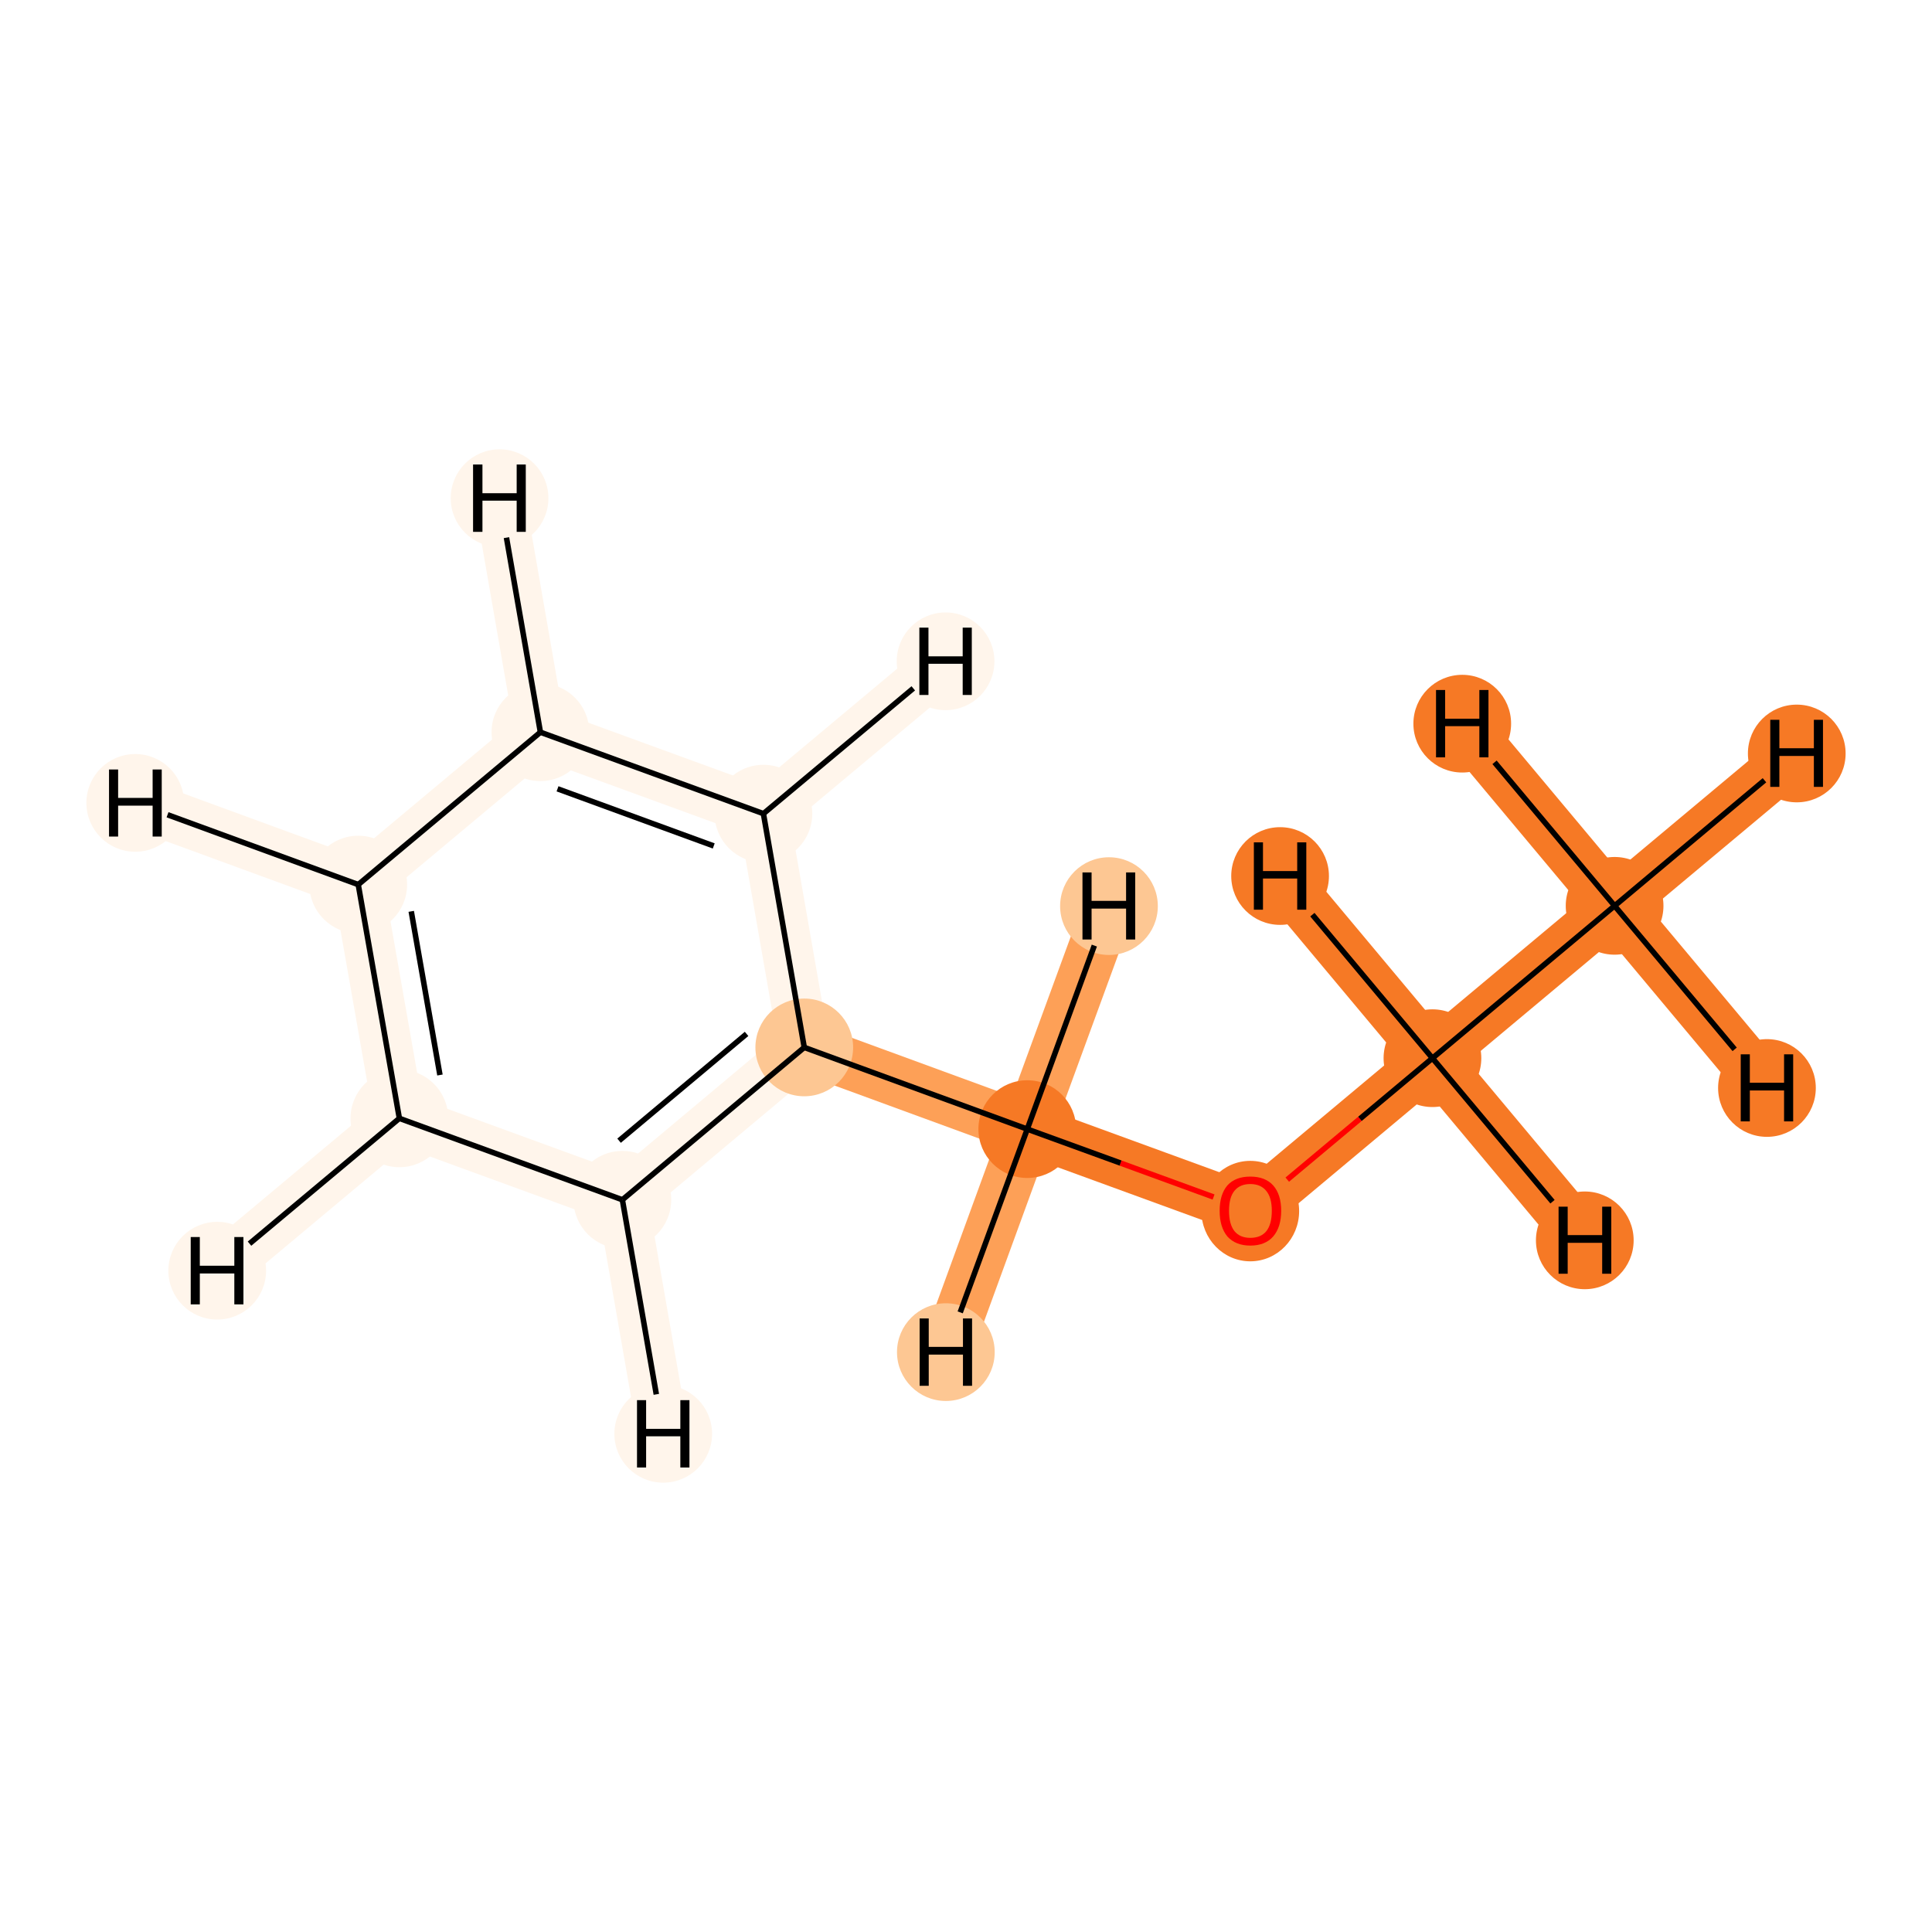 <?xml version='1.0' encoding='iso-8859-1'?>
<svg version='1.1' baseProfile='full'
              xmlns='http://www.w3.org/2000/svg'
                      xmlns:rdkit='http://www.rdkit.org/xml'
                      xmlns:xlink='http://www.w3.org/1999/xlink'
                  xml:space='preserve'
width='700px' height='700px' viewBox='0 0 700 700'>
<!-- END OF HEADER -->
<rect style='opacity:1.0;fill:#FFFFFF;stroke:none' width='700.0' height='700.0' x='0.0' y='0.0'> </rect>
<path d='M 585.0,328.2 L 519.0,383.4' style='fill:none;fill-rule:evenodd;stroke:#F67925;stroke-width:18.4px;stroke-linecap:butt;stroke-linejoin:miter;stroke-opacity:1' />
<path d='M 585.0,328.2 L 651.0,273.0' style='fill:none;fill-rule:evenodd;stroke:#F67925;stroke-width:18.4px;stroke-linecap:butt;stroke-linejoin:miter;stroke-opacity:1' />
<path d='M 585.0,328.2 L 529.8,262.2' style='fill:none;fill-rule:evenodd;stroke:#F67925;stroke-width:18.4px;stroke-linecap:butt;stroke-linejoin:miter;stroke-opacity:1' />
<path d='M 585.0,328.2 L 640.2,394.2' style='fill:none;fill-rule:evenodd;stroke:#F67925;stroke-width:18.4px;stroke-linecap:butt;stroke-linejoin:miter;stroke-opacity:1' />
<path d='M 519.0,383.4 L 453.0,438.6' style='fill:none;fill-rule:evenodd;stroke:#F67925;stroke-width:18.4px;stroke-linecap:butt;stroke-linejoin:miter;stroke-opacity:1' />
<path d='M 519.0,383.4 L 463.8,317.4' style='fill:none;fill-rule:evenodd;stroke:#F67925;stroke-width:18.4px;stroke-linecap:butt;stroke-linejoin:miter;stroke-opacity:1' />
<path d='M 519.0,383.4 L 574.2,449.4' style='fill:none;fill-rule:evenodd;stroke:#F67925;stroke-width:18.4px;stroke-linecap:butt;stroke-linejoin:miter;stroke-opacity:1' />
<path d='M 453.0,438.6 L 372.2,409.1' style='fill:none;fill-rule:evenodd;stroke:#F67925;stroke-width:18.4px;stroke-linecap:butt;stroke-linejoin:miter;stroke-opacity:1' />
<path d='M 372.2,409.1 L 291.4,379.5' style='fill:none;fill-rule:evenodd;stroke:#FDA057;stroke-width:18.4px;stroke-linecap:butt;stroke-linejoin:miter;stroke-opacity:1' />
<path d='M 372.2,409.1 L 342.7,489.9' style='fill:none;fill-rule:evenodd;stroke:#FDA057;stroke-width:18.4px;stroke-linecap:butt;stroke-linejoin:miter;stroke-opacity:1' />
<path d='M 372.2,409.1 L 401.8,328.3' style='fill:none;fill-rule:evenodd;stroke:#FDA057;stroke-width:18.4px;stroke-linecap:butt;stroke-linejoin:miter;stroke-opacity:1' />
<path d='M 291.4,379.5 L 225.5,434.7' style='fill:none;fill-rule:evenodd;stroke:#FFF5EB;stroke-width:18.4px;stroke-linecap:butt;stroke-linejoin:miter;stroke-opacity:1' />
<path d='M 291.4,379.5 L 276.6,294.8' style='fill:none;fill-rule:evenodd;stroke:#FFF5EB;stroke-width:18.4px;stroke-linecap:butt;stroke-linejoin:miter;stroke-opacity:1' />
<path d='M 225.5,434.7 L 144.7,405.2' style='fill:none;fill-rule:evenodd;stroke:#FFF5EB;stroke-width:18.4px;stroke-linecap:butt;stroke-linejoin:miter;stroke-opacity:1' />
<path d='M 225.5,434.7 L 240.3,519.5' style='fill:none;fill-rule:evenodd;stroke:#FFF5EB;stroke-width:18.4px;stroke-linecap:butt;stroke-linejoin:miter;stroke-opacity:1' />
<path d='M 144.7,405.2 L 129.8,320.5' style='fill:none;fill-rule:evenodd;stroke:#FFF5EB;stroke-width:18.4px;stroke-linecap:butt;stroke-linejoin:miter;stroke-opacity:1' />
<path d='M 144.7,405.2 L 78.7,460.4' style='fill:none;fill-rule:evenodd;stroke:#FFF5EB;stroke-width:18.4px;stroke-linecap:butt;stroke-linejoin:miter;stroke-opacity:1' />
<path d='M 129.8,320.5 L 195.8,265.3' style='fill:none;fill-rule:evenodd;stroke:#FFF5EB;stroke-width:18.4px;stroke-linecap:butt;stroke-linejoin:miter;stroke-opacity:1' />
<path d='M 129.8,320.5 L 49.0,290.9' style='fill:none;fill-rule:evenodd;stroke:#FFF5EB;stroke-width:18.4px;stroke-linecap:butt;stroke-linejoin:miter;stroke-opacity:1' />
<path d='M 195.8,265.3 L 276.6,294.8' style='fill:none;fill-rule:evenodd;stroke:#FFF5EB;stroke-width:18.4px;stroke-linecap:butt;stroke-linejoin:miter;stroke-opacity:1' />
<path d='M 195.8,265.3 L 181.0,180.5' style='fill:none;fill-rule:evenodd;stroke:#FFF5EB;stroke-width:18.4px;stroke-linecap:butt;stroke-linejoin:miter;stroke-opacity:1' />
<path d='M 276.6,294.8 L 342.6,239.6' style='fill:none;fill-rule:evenodd;stroke:#FFF5EB;stroke-width:18.4px;stroke-linecap:butt;stroke-linejoin:miter;stroke-opacity:1' />
<ellipse cx='585.0' cy='328.2' rx='17.2' ry='17.2'  style='fill:#F67925;fill-rule:evenodd;stroke:#F67925;stroke-width:1.0px;stroke-linecap:butt;stroke-linejoin:miter;stroke-opacity:1' />
<ellipse cx='519.0' cy='383.4' rx='17.2' ry='17.2'  style='fill:#F67925;fill-rule:evenodd;stroke:#F67925;stroke-width:1.0px;stroke-linecap:butt;stroke-linejoin:miter;stroke-opacity:1' />
<ellipse cx='453.0' cy='438.8' rx='17.2' ry='17.7'  style='fill:#F67925;fill-rule:evenodd;stroke:#F67925;stroke-width:1.0px;stroke-linecap:butt;stroke-linejoin:miter;stroke-opacity:1' />
<ellipse cx='372.2' cy='409.1' rx='17.2' ry='17.2'  style='fill:#F67925;fill-rule:evenodd;stroke:#F67925;stroke-width:1.0px;stroke-linecap:butt;stroke-linejoin:miter;stroke-opacity:1' />
<ellipse cx='291.4' cy='379.5' rx='17.2' ry='17.2'  style='fill:#FDC793;fill-rule:evenodd;stroke:#FDC793;stroke-width:1.0px;stroke-linecap:butt;stroke-linejoin:miter;stroke-opacity:1' />
<ellipse cx='225.5' cy='434.7' rx='17.2' ry='17.2'  style='fill:#FFF5EB;fill-rule:evenodd;stroke:#FFF5EB;stroke-width:1.0px;stroke-linecap:butt;stroke-linejoin:miter;stroke-opacity:1' />
<ellipse cx='144.7' cy='405.2' rx='17.2' ry='17.2'  style='fill:#FFF5EB;fill-rule:evenodd;stroke:#FFF5EB;stroke-width:1.0px;stroke-linecap:butt;stroke-linejoin:miter;stroke-opacity:1' />
<ellipse cx='129.8' cy='320.5' rx='17.2' ry='17.2'  style='fill:#FFF5EB;fill-rule:evenodd;stroke:#FFF5EB;stroke-width:1.0px;stroke-linecap:butt;stroke-linejoin:miter;stroke-opacity:1' />
<ellipse cx='195.8' cy='265.3' rx='17.2' ry='17.2'  style='fill:#FFF5EB;fill-rule:evenodd;stroke:#FFF5EB;stroke-width:1.0px;stroke-linecap:butt;stroke-linejoin:miter;stroke-opacity:1' />
<ellipse cx='276.6' cy='294.8' rx='17.2' ry='17.2'  style='fill:#FFF5EB;fill-rule:evenodd;stroke:#FFF5EB;stroke-width:1.0px;stroke-linecap:butt;stroke-linejoin:miter;stroke-opacity:1' />
<ellipse cx='651.0' cy='273.0' rx='17.2' ry='17.2'  style='fill:#F67925;fill-rule:evenodd;stroke:#F67925;stroke-width:1.0px;stroke-linecap:butt;stroke-linejoin:miter;stroke-opacity:1' />
<ellipse cx='529.8' cy='262.2' rx='17.2' ry='17.2'  style='fill:#F67925;fill-rule:evenodd;stroke:#F67925;stroke-width:1.0px;stroke-linecap:butt;stroke-linejoin:miter;stroke-opacity:1' />
<ellipse cx='640.2' cy='394.2' rx='17.2' ry='17.2'  style='fill:#F67925;fill-rule:evenodd;stroke:#F67925;stroke-width:1.0px;stroke-linecap:butt;stroke-linejoin:miter;stroke-opacity:1' />
<ellipse cx='463.8' cy='317.4' rx='17.2' ry='17.2'  style='fill:#F67925;fill-rule:evenodd;stroke:#F67925;stroke-width:1.0px;stroke-linecap:butt;stroke-linejoin:miter;stroke-opacity:1' />
<ellipse cx='574.2' cy='449.4' rx='17.2' ry='17.2'  style='fill:#F67925;fill-rule:evenodd;stroke:#F67925;stroke-width:1.0px;stroke-linecap:butt;stroke-linejoin:miter;stroke-opacity:1' />
<ellipse cx='342.7' cy='489.9' rx='17.2' ry='17.2'  style='fill:#FDC793;fill-rule:evenodd;stroke:#FDC793;stroke-width:1.0px;stroke-linecap:butt;stroke-linejoin:miter;stroke-opacity:1' />
<ellipse cx='401.8' cy='328.3' rx='17.2' ry='17.2'  style='fill:#FDC793;fill-rule:evenodd;stroke:#FDC793;stroke-width:1.0px;stroke-linecap:butt;stroke-linejoin:miter;stroke-opacity:1' />
<ellipse cx='240.3' cy='519.5' rx='17.2' ry='17.2'  style='fill:#FFF5EB;fill-rule:evenodd;stroke:#FFF5EB;stroke-width:1.0px;stroke-linecap:butt;stroke-linejoin:miter;stroke-opacity:1' />
<ellipse cx='78.7' cy='460.4' rx='17.2' ry='17.2'  style='fill:#FFF5EB;fill-rule:evenodd;stroke:#FFF5EB;stroke-width:1.0px;stroke-linecap:butt;stroke-linejoin:miter;stroke-opacity:1' />
<ellipse cx='49.0' cy='290.9' rx='17.2' ry='17.2'  style='fill:#FFF5EB;fill-rule:evenodd;stroke:#FFF5EB;stroke-width:1.0px;stroke-linecap:butt;stroke-linejoin:miter;stroke-opacity:1' />
<ellipse cx='181.0' cy='180.5' rx='17.2' ry='17.2'  style='fill:#FFF5EB;fill-rule:evenodd;stroke:#FFF5EB;stroke-width:1.0px;stroke-linecap:butt;stroke-linejoin:miter;stroke-opacity:1' />
<ellipse cx='342.6' cy='239.6' rx='17.2' ry='17.2'  style='fill:#FFF5EB;fill-rule:evenodd;stroke:#FFF5EB;stroke-width:1.0px;stroke-linecap:butt;stroke-linejoin:miter;stroke-opacity:1' />
<path class='bond-0 atom-0 atom-1' d='M 585.0,328.2 L 519.0,383.4' style='fill:none;fill-rule:evenodd;stroke:#000000;stroke-width:2.0px;stroke-linecap:butt;stroke-linejoin:miter;stroke-opacity:1' />
<path class='bond-10 atom-0 atom-10' d='M 585.0,328.2 L 639.3,282.7' style='fill:none;fill-rule:evenodd;stroke:#000000;stroke-width:2.0px;stroke-linecap:butt;stroke-linejoin:miter;stroke-opacity:1' />
<path class='bond-11 atom-0 atom-11' d='M 585.0,328.2 L 541.5,276.2' style='fill:none;fill-rule:evenodd;stroke:#000000;stroke-width:2.0px;stroke-linecap:butt;stroke-linejoin:miter;stroke-opacity:1' />
<path class='bond-12 atom-0 atom-12' d='M 585.0,328.2 L 628.5,380.2' style='fill:none;fill-rule:evenodd;stroke:#000000;stroke-width:2.0px;stroke-linecap:butt;stroke-linejoin:miter;stroke-opacity:1' />
<path class='bond-1 atom-1 atom-2' d='M 519.0,383.4 L 492.7,405.4' style='fill:none;fill-rule:evenodd;stroke:#000000;stroke-width:2.0px;stroke-linecap:butt;stroke-linejoin:miter;stroke-opacity:1' />
<path class='bond-1 atom-1 atom-2' d='M 492.7,405.4 L 466.4,427.4' style='fill:none;fill-rule:evenodd;stroke:#FF0000;stroke-width:2.0px;stroke-linecap:butt;stroke-linejoin:miter;stroke-opacity:1' />
<path class='bond-13 atom-1 atom-13' d='M 519.0,383.4 L 475.5,331.4' style='fill:none;fill-rule:evenodd;stroke:#000000;stroke-width:2.0px;stroke-linecap:butt;stroke-linejoin:miter;stroke-opacity:1' />
<path class='bond-14 atom-1 atom-14' d='M 519.0,383.4 L 562.5,435.4' style='fill:none;fill-rule:evenodd;stroke:#000000;stroke-width:2.0px;stroke-linecap:butt;stroke-linejoin:miter;stroke-opacity:1' />
<path class='bond-2 atom-2 atom-3' d='M 439.7,433.7 L 406.0,421.4' style='fill:none;fill-rule:evenodd;stroke:#FF0000;stroke-width:2.0px;stroke-linecap:butt;stroke-linejoin:miter;stroke-opacity:1' />
<path class='bond-2 atom-2 atom-3' d='M 406.0,421.4 L 372.2,409.1' style='fill:none;fill-rule:evenodd;stroke:#000000;stroke-width:2.0px;stroke-linecap:butt;stroke-linejoin:miter;stroke-opacity:1' />
<path class='bond-3 atom-3 atom-4' d='M 372.2,409.1 L 291.4,379.5' style='fill:none;fill-rule:evenodd;stroke:#000000;stroke-width:2.0px;stroke-linecap:butt;stroke-linejoin:miter;stroke-opacity:1' />
<path class='bond-15 atom-3 atom-15' d='M 372.2,409.1 L 347.9,475.5' style='fill:none;fill-rule:evenodd;stroke:#000000;stroke-width:2.0px;stroke-linecap:butt;stroke-linejoin:miter;stroke-opacity:1' />
<path class='bond-16 atom-3 atom-16' d='M 372.2,409.1 L 396.5,342.6' style='fill:none;fill-rule:evenodd;stroke:#000000;stroke-width:2.0px;stroke-linecap:butt;stroke-linejoin:miter;stroke-opacity:1' />
<path class='bond-4 atom-4 atom-5' d='M 291.4,379.5 L 225.5,434.7' style='fill:none;fill-rule:evenodd;stroke:#000000;stroke-width:2.0px;stroke-linecap:butt;stroke-linejoin:miter;stroke-opacity:1' />
<path class='bond-4 atom-4 atom-5' d='M 270.5,374.6 L 224.3,413.3' style='fill:none;fill-rule:evenodd;stroke:#000000;stroke-width:2.0px;stroke-linecap:butt;stroke-linejoin:miter;stroke-opacity:1' />
<path class='bond-9 atom-9 atom-4' d='M 276.6,294.8 L 291.4,379.5' style='fill:none;fill-rule:evenodd;stroke:#000000;stroke-width:2.0px;stroke-linecap:butt;stroke-linejoin:miter;stroke-opacity:1' />
<path class='bond-5 atom-5 atom-6' d='M 225.5,434.7 L 144.7,405.2' style='fill:none;fill-rule:evenodd;stroke:#000000;stroke-width:2.0px;stroke-linecap:butt;stroke-linejoin:miter;stroke-opacity:1' />
<path class='bond-17 atom-5 atom-17' d='M 225.5,434.7 L 237.8,505.2' style='fill:none;fill-rule:evenodd;stroke:#000000;stroke-width:2.0px;stroke-linecap:butt;stroke-linejoin:miter;stroke-opacity:1' />
<path class='bond-6 atom-6 atom-7' d='M 144.7,405.2 L 129.8,320.5' style='fill:none;fill-rule:evenodd;stroke:#000000;stroke-width:2.0px;stroke-linecap:butt;stroke-linejoin:miter;stroke-opacity:1' />
<path class='bond-6 atom-6 atom-7' d='M 159.4,389.5 L 149.0,330.2' style='fill:none;fill-rule:evenodd;stroke:#000000;stroke-width:2.0px;stroke-linecap:butt;stroke-linejoin:miter;stroke-opacity:1' />
<path class='bond-18 atom-6 atom-18' d='M 144.7,405.2 L 90.4,450.6' style='fill:none;fill-rule:evenodd;stroke:#000000;stroke-width:2.0px;stroke-linecap:butt;stroke-linejoin:miter;stroke-opacity:1' />
<path class='bond-7 atom-7 atom-8' d='M 129.8,320.5 L 195.8,265.3' style='fill:none;fill-rule:evenodd;stroke:#000000;stroke-width:2.0px;stroke-linecap:butt;stroke-linejoin:miter;stroke-opacity:1' />
<path class='bond-19 atom-7 atom-19' d='M 129.8,320.5 L 60.7,295.2' style='fill:none;fill-rule:evenodd;stroke:#000000;stroke-width:2.0px;stroke-linecap:butt;stroke-linejoin:miter;stroke-opacity:1' />
<path class='bond-8 atom-8 atom-9' d='M 195.8,265.3 L 276.6,294.8' style='fill:none;fill-rule:evenodd;stroke:#000000;stroke-width:2.0px;stroke-linecap:butt;stroke-linejoin:miter;stroke-opacity:1' />
<path class='bond-8 atom-8 atom-9' d='M 202.0,285.8 L 258.6,306.5' style='fill:none;fill-rule:evenodd;stroke:#000000;stroke-width:2.0px;stroke-linecap:butt;stroke-linejoin:miter;stroke-opacity:1' />
<path class='bond-20 atom-8 atom-20' d='M 195.8,265.3 L 183.5,194.8' style='fill:none;fill-rule:evenodd;stroke:#000000;stroke-width:2.0px;stroke-linecap:butt;stroke-linejoin:miter;stroke-opacity:1' />
<path class='bond-21 atom-9 atom-21' d='M 276.6,294.8 L 330.9,249.4' style='fill:none;fill-rule:evenodd;stroke:#000000;stroke-width:2.0px;stroke-linecap:butt;stroke-linejoin:miter;stroke-opacity:1' />
<path  class='atom-2' d='M 441.9 438.7
Q 441.9 432.8, 444.7 429.5
Q 447.6 426.3, 453.0 426.3
Q 458.4 426.3, 461.3 429.5
Q 464.2 432.8, 464.2 438.7
Q 464.2 444.6, 461.3 448.0
Q 458.4 451.3, 453.0 451.3
Q 447.7 451.3, 444.7 448.0
Q 441.9 444.6, 441.9 438.7
M 453.0 448.5
Q 456.8 448.5, 458.8 446.1
Q 460.8 443.6, 460.8 438.7
Q 460.8 433.9, 458.8 431.5
Q 456.8 429.0, 453.0 429.0
Q 449.3 429.0, 447.3 431.4
Q 445.3 433.8, 445.3 438.7
Q 445.3 443.6, 447.3 446.1
Q 449.3 448.5, 453.0 448.5
' fill='#FF0000'/>
<path  class='atom-10' d='M 641.4 260.8
L 644.7 260.8
L 644.7 271.1
L 657.2 271.1
L 657.2 260.8
L 660.5 260.8
L 660.5 285.1
L 657.2 285.1
L 657.2 273.9
L 644.7 273.9
L 644.7 285.1
L 641.4 285.1
L 641.4 260.8
' fill='#000000'/>
<path  class='atom-11' d='M 520.3 250.0
L 523.6 250.0
L 523.6 260.4
L 536.0 260.4
L 536.0 250.0
L 539.3 250.0
L 539.3 274.4
L 536.0 274.4
L 536.0 263.1
L 523.6 263.1
L 523.6 274.4
L 520.3 274.4
L 520.3 250.0
' fill='#000000'/>
<path  class='atom-12' d='M 630.7 382.0
L 634.0 382.0
L 634.0 392.3
L 646.4 392.3
L 646.4 382.0
L 649.7 382.0
L 649.7 406.3
L 646.4 406.3
L 646.4 395.1
L 634.0 395.1
L 634.0 406.3
L 630.7 406.3
L 630.7 382.0
' fill='#000000'/>
<path  class='atom-13' d='M 454.3 305.2
L 457.6 305.2
L 457.6 315.6
L 470.0 315.6
L 470.0 305.2
L 473.3 305.2
L 473.3 329.6
L 470.0 329.6
L 470.0 318.3
L 457.6 318.3
L 457.6 329.6
L 454.3 329.6
L 454.3 305.2
' fill='#000000'/>
<path  class='atom-14' d='M 564.7 437.2
L 568.0 437.2
L 568.0 447.5
L 580.5 447.5
L 580.5 437.2
L 583.8 437.2
L 583.8 461.5
L 580.5 461.5
L 580.5 450.3
L 568.0 450.3
L 568.0 461.5
L 564.7 461.5
L 564.7 437.2
' fill='#000000'/>
<path  class='atom-15' d='M 333.2 477.7
L 336.5 477.7
L 336.5 488.0
L 348.9 488.0
L 348.9 477.7
L 352.2 477.7
L 352.2 502.1
L 348.9 502.1
L 348.9 490.8
L 336.5 490.8
L 336.5 502.1
L 333.2 502.1
L 333.2 477.7
' fill='#000000'/>
<path  class='atom-16' d='M 392.2 316.1
L 395.5 316.1
L 395.5 326.4
L 408.0 326.4
L 408.0 316.1
L 411.3 316.1
L 411.3 340.4
L 408.0 340.4
L 408.0 329.2
L 395.5 329.2
L 395.5 340.4
L 392.2 340.4
L 392.2 316.1
' fill='#000000'/>
<path  class='atom-17' d='M 230.8 507.3
L 234.1 507.3
L 234.1 517.7
L 246.5 517.7
L 246.5 507.3
L 249.8 507.3
L 249.8 531.7
L 246.5 531.7
L 246.5 520.4
L 234.1 520.4
L 234.1 531.7
L 230.8 531.7
L 230.8 507.3
' fill='#000000'/>
<path  class='atom-18' d='M 69.1 448.2
L 72.4 448.2
L 72.4 458.6
L 84.9 458.6
L 84.9 448.2
L 88.2 448.2
L 88.2 472.6
L 84.9 472.6
L 84.9 461.4
L 72.4 461.4
L 72.4 472.6
L 69.1 472.6
L 69.1 448.2
' fill='#000000'/>
<path  class='atom-19' d='M 39.5 278.8
L 42.8 278.8
L 42.8 289.1
L 55.3 289.1
L 55.3 278.8
L 58.6 278.8
L 58.6 303.1
L 55.3 303.1
L 55.3 291.9
L 42.8 291.9
L 42.8 303.1
L 39.5 303.1
L 39.5 278.8
' fill='#000000'/>
<path  class='atom-20' d='M 171.4 168.3
L 174.8 168.3
L 174.8 178.7
L 187.2 178.7
L 187.2 168.3
L 190.5 168.3
L 190.5 192.7
L 187.2 192.7
L 187.2 181.4
L 174.8 181.4
L 174.8 192.7
L 171.4 192.7
L 171.4 168.3
' fill='#000000'/>
<path  class='atom-21' d='M 333.1 227.4
L 336.4 227.4
L 336.4 237.8
L 348.8 237.8
L 348.8 227.4
L 352.1 227.4
L 352.1 251.8
L 348.8 251.8
L 348.8 240.5
L 336.4 240.5
L 336.4 251.8
L 333.1 251.8
L 333.1 227.4
' fill='#000000'/>
</svg>
